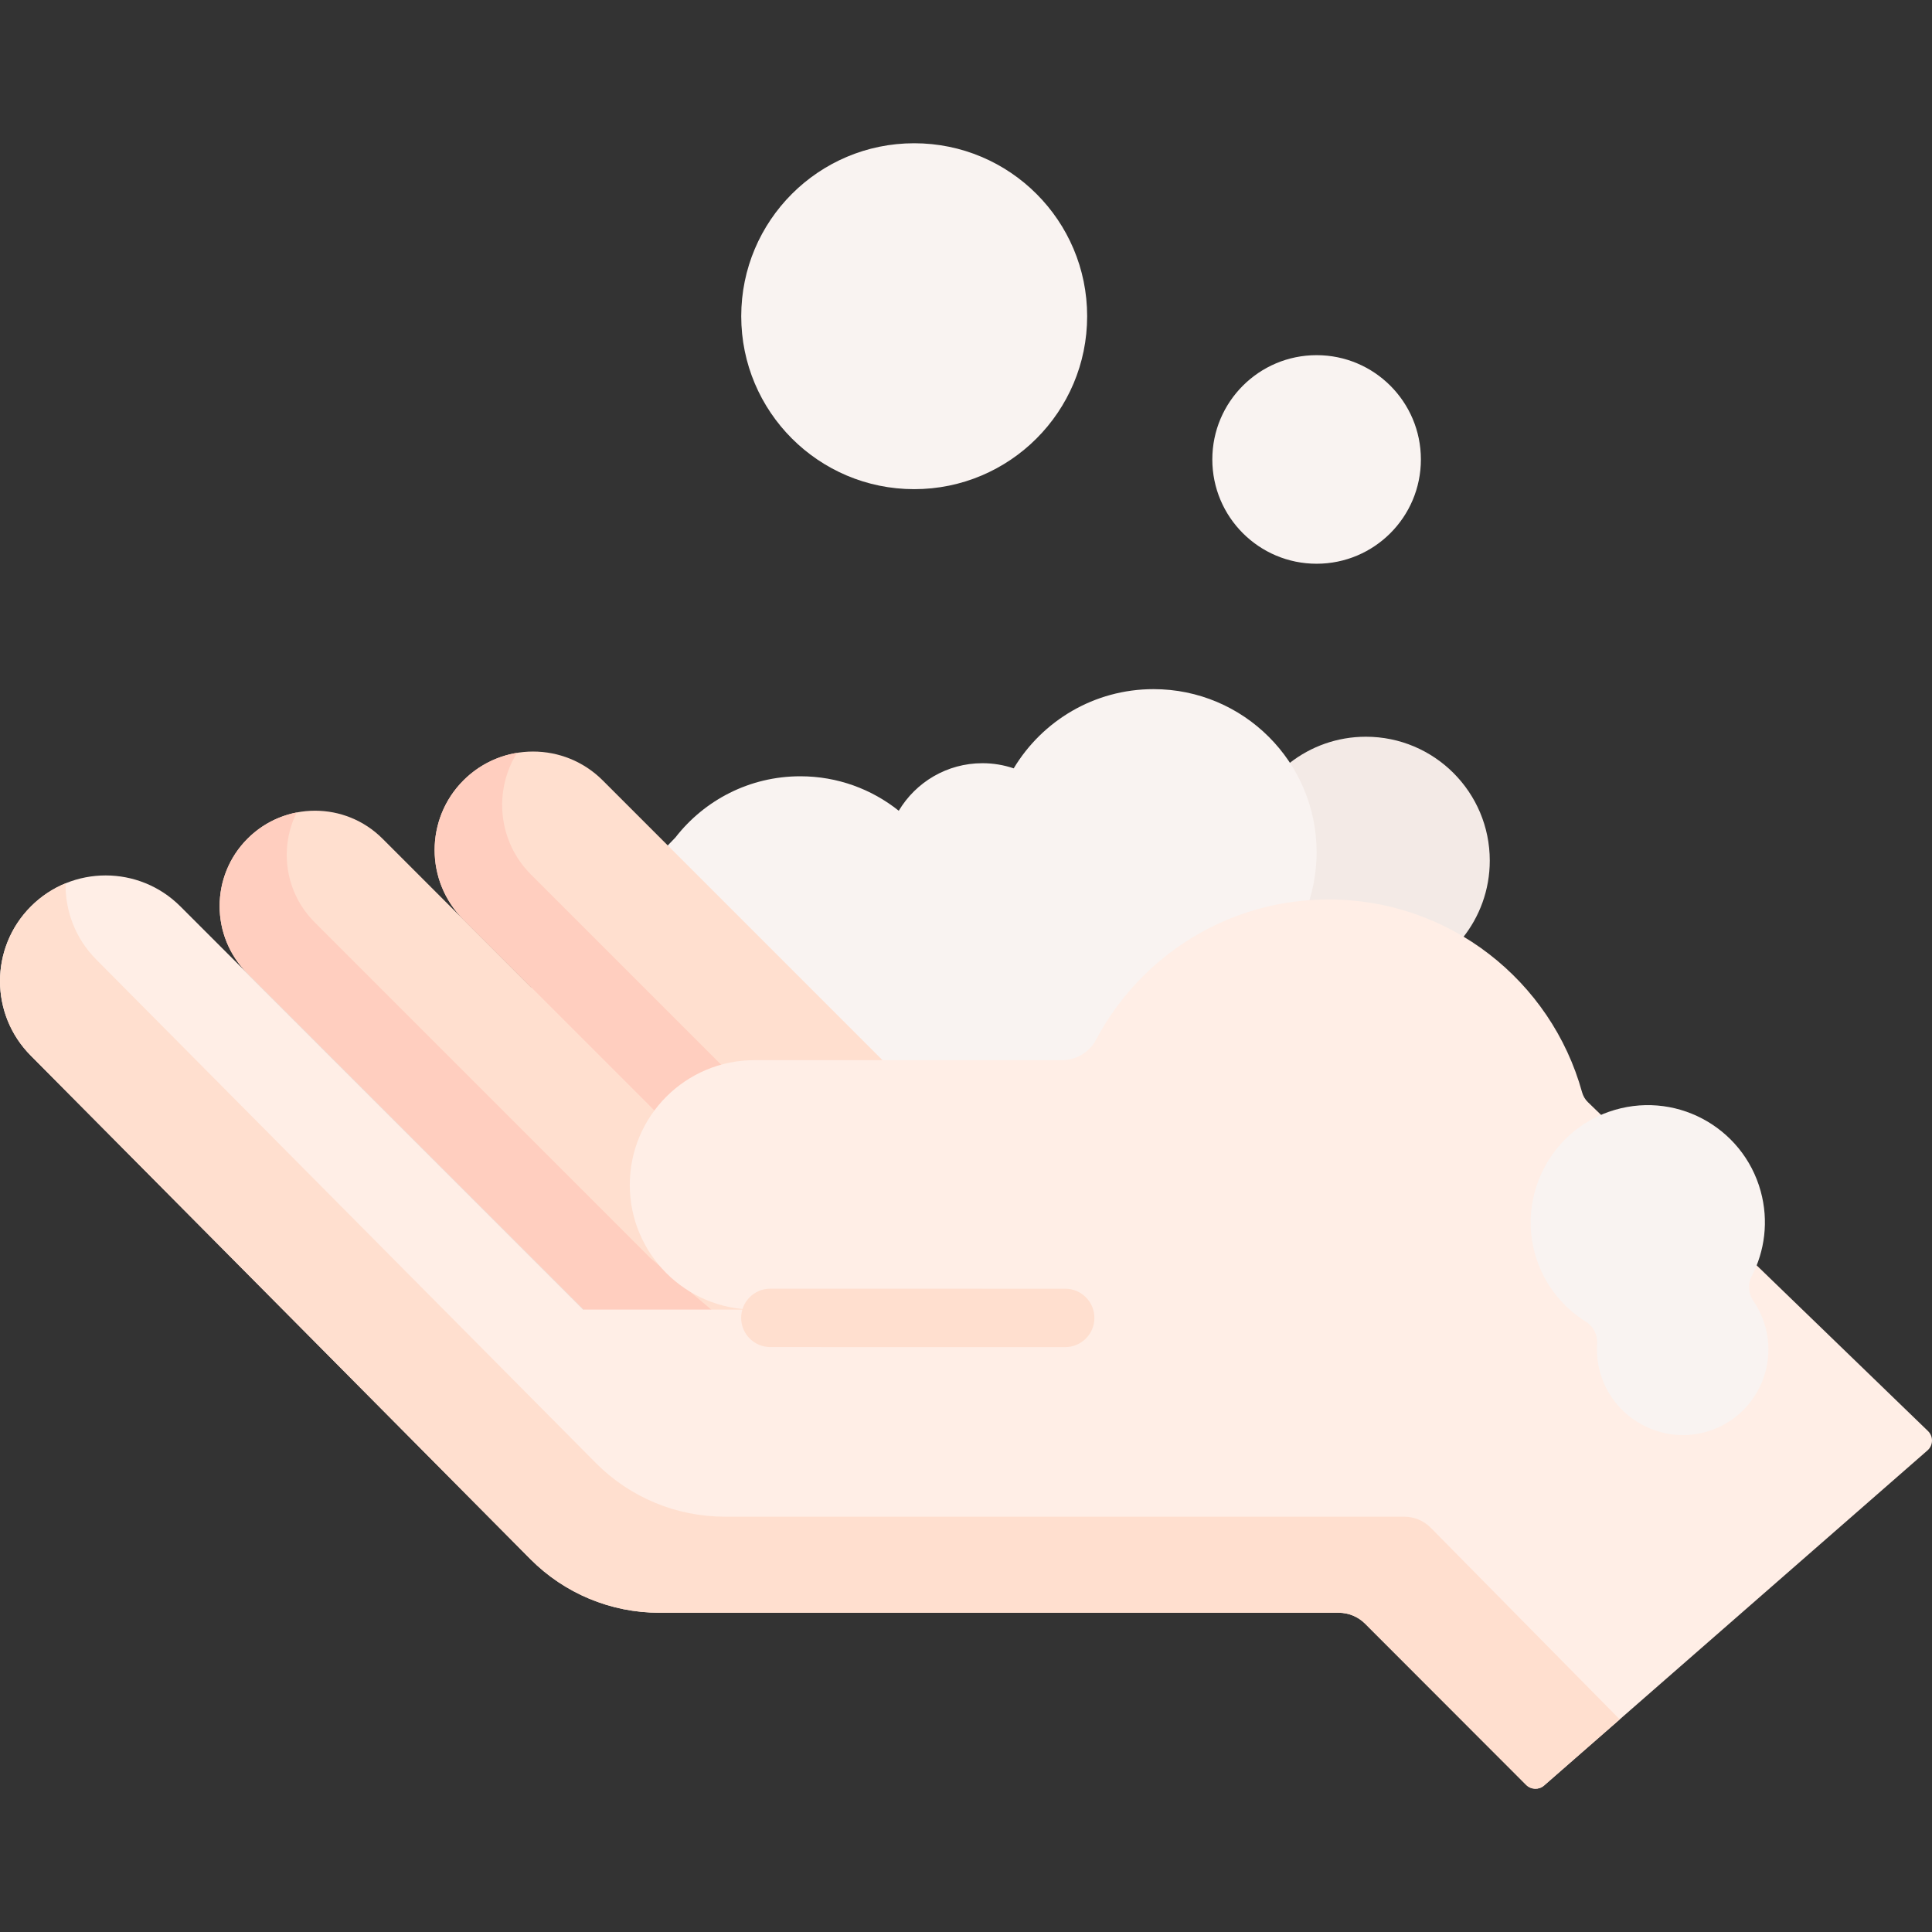 <svg id="Capa_1" enable-background="new 0 0 496.29 496.29" height="512" viewBox="0 0 496.29 496.29" width="512" xmlns="http://www.w3.org/2000/svg"><rect x="0" y="0" width="496.29" height="496.29" fill="#333333" stroke="none"/><g><path d="m375.688 240.982c4.378-5.452 7.003-12.371 7.003-19.907 0-17.576-14.248-31.825-31.825-31.825-7.358 0-14.128 2.504-19.518 6.697l-49.904 45.034 16.359 53.17 63.032-15.397z" fill="#f3eae6"/><path d="m336.16 231.882c1.329-4.085 2.048-8.445 2.048-12.974 0-23.131-18.752-41.883-41.883-41.883-15.256 0-28.603 8.159-35.925 20.35-2.521-.854-5.219-1.324-8.029-1.324-9.138 0-17.128 4.9-21.496 12.213-6.938-5.538-15.725-8.856-25.292-8.856-13.04 0-24.644 6.15-32.069 15.708l-40.204 41.85 90.311 74.064 97.001-23.414z" fill="#f9f3f1"/><path d="m166.661 283.838-68.407-68.407c-9.571-9.571-25.09-9.571-34.661 0-9.571 9.571-9.571 25.09 0 34.661l86.323 86.323 67.209 56.921 29.3-36.091z" fill="#ffdfcf"/><path d="m226.692 272.334-71.871-71.871c-9.877-9.877-25.891-9.877-35.768 0-9.877 9.877-9.877 25.891 0 35.768l49.041 49.041 49.03 48.971 35.756-37.371z" fill="#ffdfcf"/><path d="m167.148 323.237-86.323-86.323c-7.633-7.633-9.158-19.04-4.617-28.205-4.622.902-9.034 3.141-12.615 6.721-9.571 9.571-9.571 25.089 0 34.661l86.323 86.323 67.209 56.921 13.36-16.457z" fill="#ffcebf"/><path d="m185.445 273.705-49.041-49.041c-8.488-8.488-9.686-21.51-3.585-31.273-5.044.826-9.876 3.182-13.766 7.072-9.877 9.877-9.877 25.891 0 35.768l49.041 49.041 49.03 48.971 14.137-14.776z" fill="#ffcebf"/><g><g><path d="m407.9 283.121c-.73-.7-1.24-1.6-1.51-2.58-7.89-28.54-34.04-49.49-65.09-49.49-25.88 0-48.36 14.57-59.7 35.95-1.73 3.26-5.08 5.33-8.78 5.33h-79c-17.7 0-32.04 14.35-32.04 32.04 0 8.85 3.58 16.86 9.38 22.66s13.81 9.38 22.66 9.38h-43.9l-103.59-103.58c-10.6-10.6-27.78-10.6-38.38 0s-10.6 27.78 0 38.38l128.28 129.28c8.76 8.83 20.68 13.79 33.12 13.79h174.521c2.554 0 5.003 1.015 6.807 2.822l41.358 41.4c1.256 1.257 3.271 1.325 4.608.156l98.492-86.082c1.487-1.3 1.545-3.594.125-4.967z" fill="#ffeee6"/></g><g fill="#f9f3f1"><path d="m452.288 306.008c-4.588-16.703-22.385-26.232-39.017-20.407-14.253 4.992-22.651 20.126-19.372 34.867 1.847 8.305 6.905 14.975 13.528 19.078 1.945 1.205 2.993 3.424 2.848 5.707-.167 2.613.133 5.305.964 7.967 3.469 11.109 15.311 17.666 26.571 14.722 11.887-3.108 18.911-15.317 15.667-27.131-.667-2.428-1.717-4.648-3.065-6.614-1.283-1.87-1.509-4.302-.46-6.312 3.392-6.5 4.431-14.248 2.336-21.877z"/><circle cx="234.837" cy="81.227" r="44.429"/><circle cx="338.208" cy="118.023" r="26.789"/></g></g><g><path d="m273.63 331.042s-55.285-.007-75.746-.011c-4.143-.001-7.496 3.357-7.496 7.5 0 4.141 3.351 7.499 7.492 7.5 20.458.004 75.749.012 75.749.012 4.143 0 7.5-3.358 7.5-7.5s-3.357-7.501-7.499-7.501z" fill="#ffdfcf"/></g><g><path d="m367.504 392.425c-1.805-1.807-4.254-2.822-6.807-2.822h-174.522c-12.44 0-24.36-4.96-33.12-13.79l-128.28-129.28c-5.41-5.41-8.045-12.541-7.932-19.63-3.232 1.325-6.268 3.303-8.893 5.928-10.6 10.6-10.6 27.78 0 38.38l128.28 129.28c8.76 8.83 20.68 13.79 33.12 13.79h174.521c2.554 0 5.003 1.015 6.808 2.822l41.358 41.4c1.255 1.257 3.271 1.325 4.608.156l19.429-16.981z" fill="#ffdfcf"/></g></g></svg>